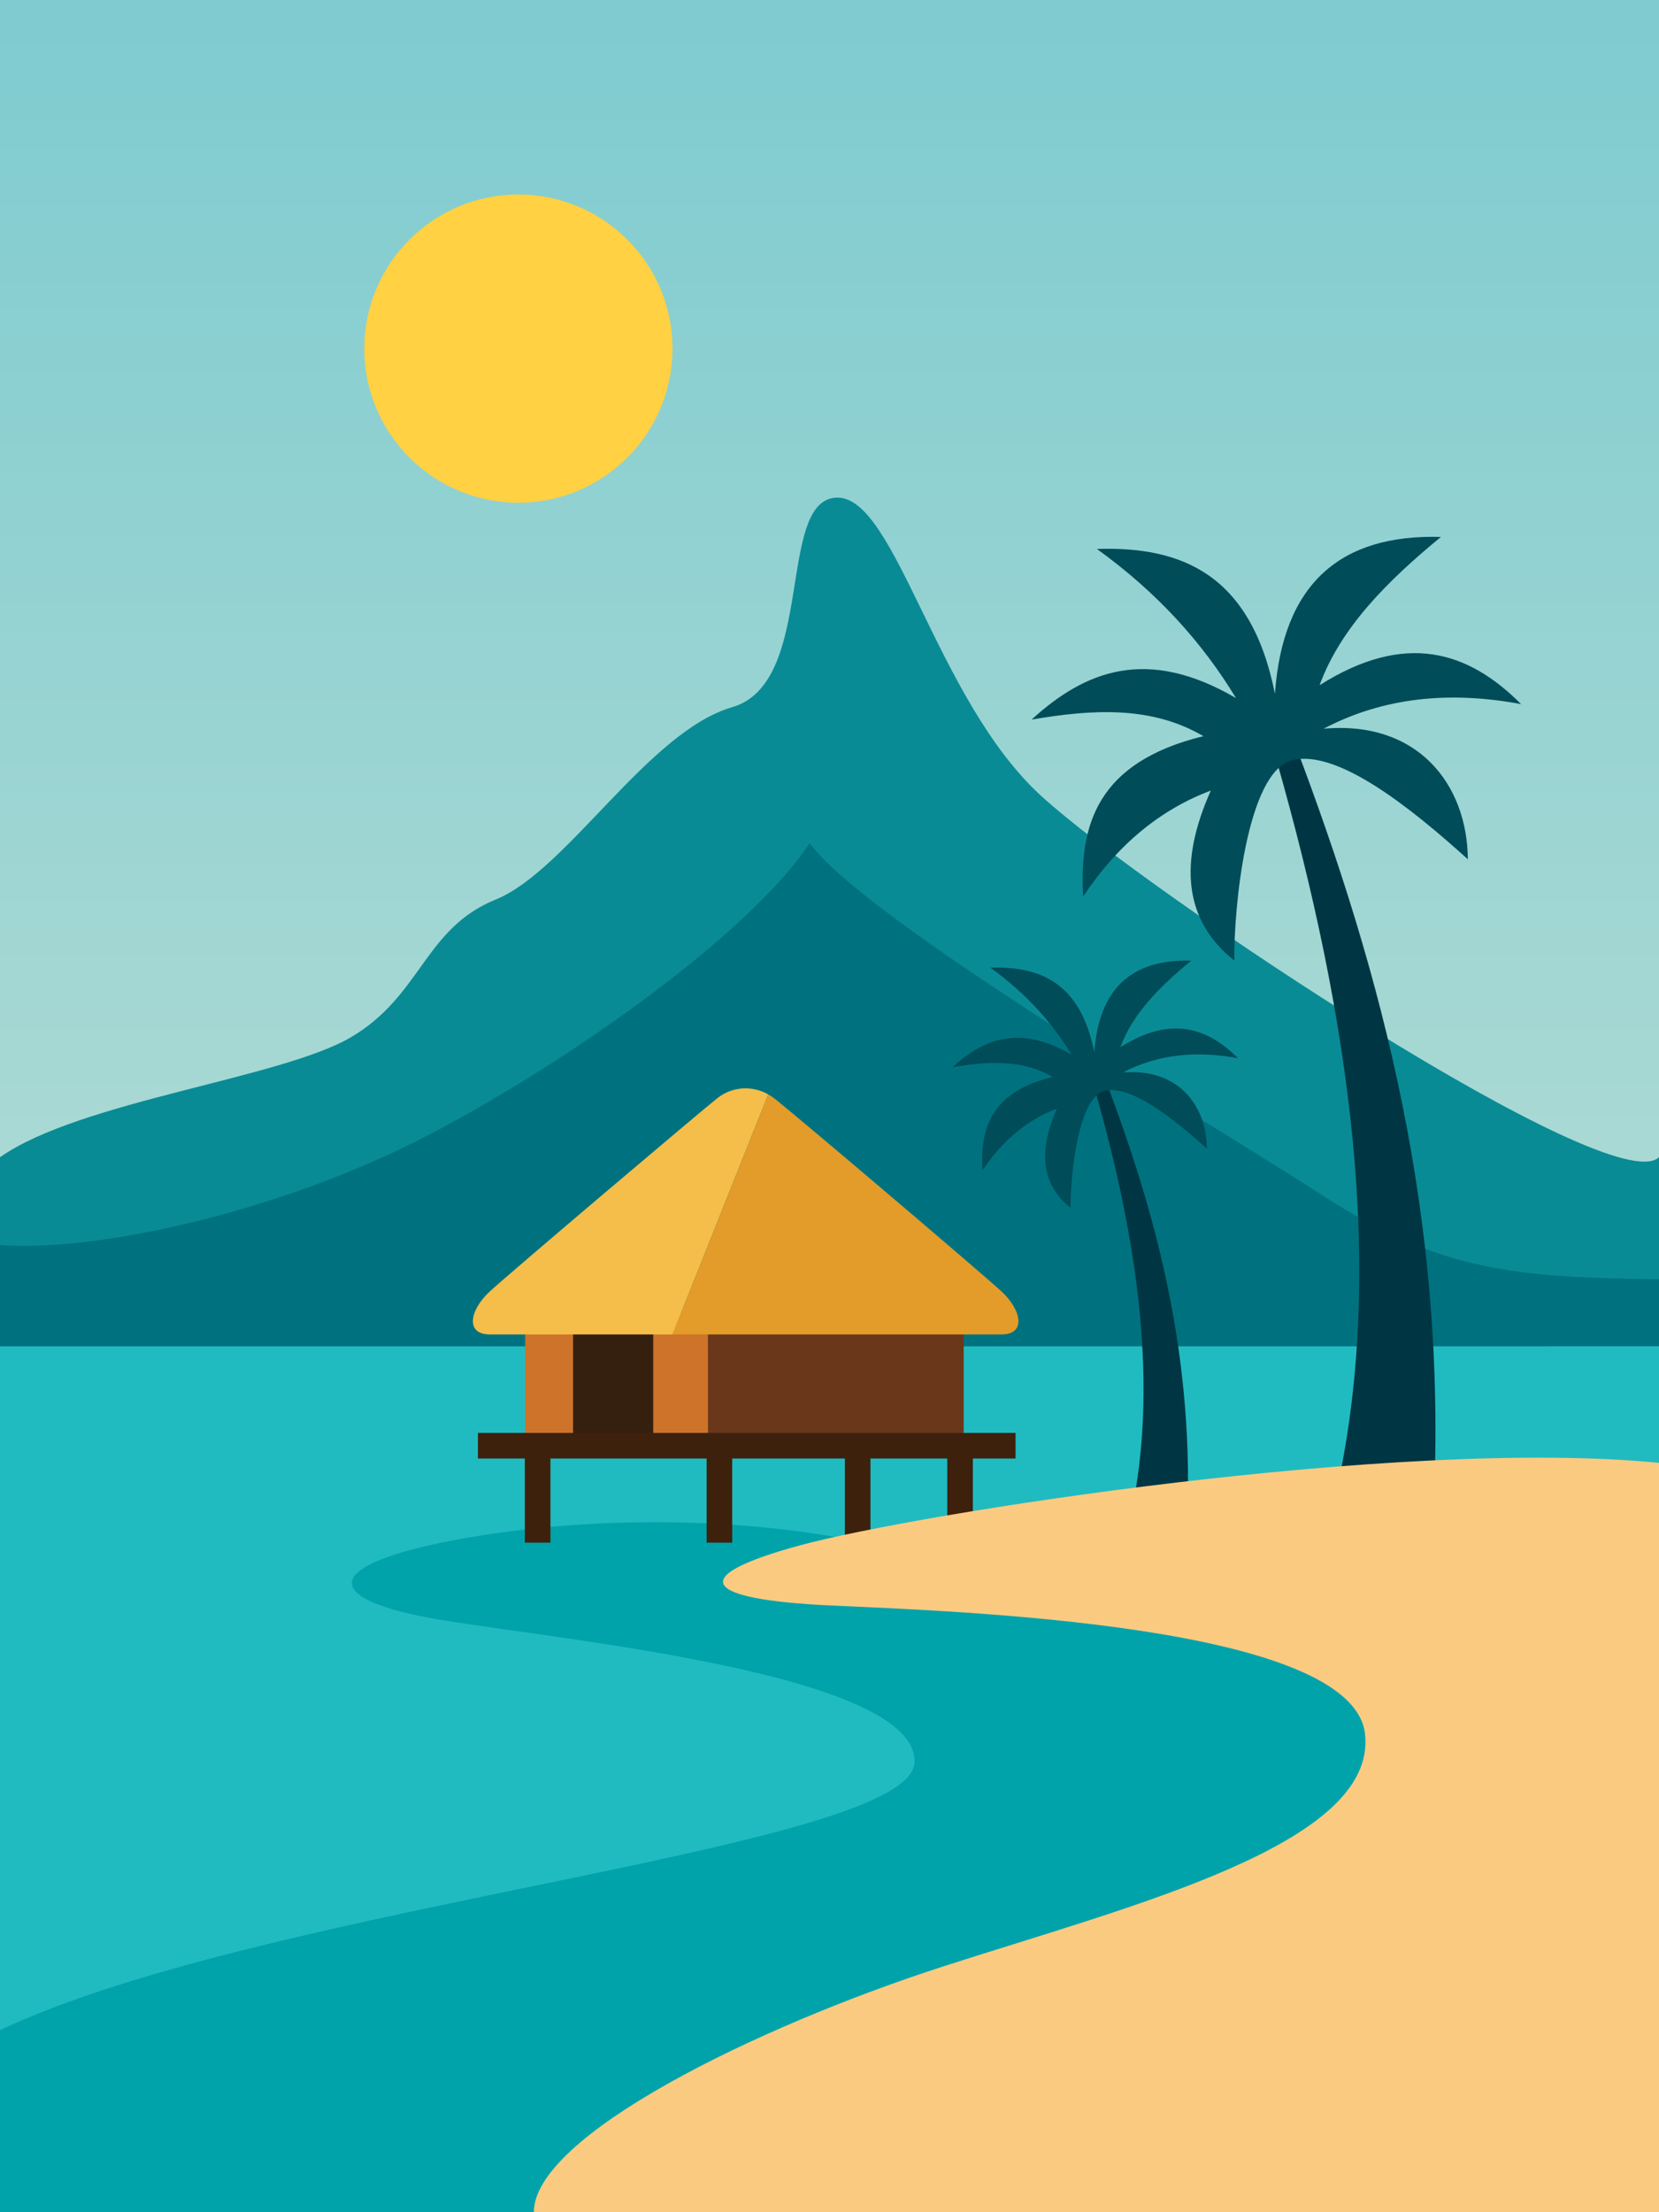 <?xml version="1.0" encoding="UTF-8"?>
<svg id="Layer_1" data-name="Layer 1" xmlns="http://www.w3.org/2000/svg" xmlns:xlink="http://www.w3.org/1999/xlink" viewBox="0 0 1296 1728">
  <defs>
    <style>
      .cls-1 {
        fill: #6a371a;
      }

      .cls-2 {
        fill: #e39c29;
      }

      .cls-3 {
        fill: #351f0e;
      }

      .cls-4 {
        fill: #ffd143;
      }

      .cls-5 {
        fill: #cd732a;
      }

      .cls-6 {
        fill: #004c59;
      }

      .cls-7 {
        fill: #00727f;
      }

      .cls-8 {
        fill: #01a3aa;
      }

      .cls-9 {
        fill: #3d210d;
      }

      .cls-10 {
        fill: #003643;
      }

      .cls-11 {
        fill: #f5bd4a;
      }

      .cls-12 {
        fill: #20bbc1;
      }

      .cls-13 {
        fill: #098b95;
      }

      .cls-14 {
        fill: url(#linear-gradient);
      }

      .cls-15 {
        fill: #fbca81;
      }
    </style>
    <linearGradient id="linear-gradient" x1="648" y1="965.72" x2="648" y2="0" gradientUnits="userSpaceOnUse">
      <stop offset="0" stop-color="#acdad4"/>
      <stop offset="1" stop-color="#7ecbd0"/>
    </linearGradient>
  </defs>
  <g id="water">
    <rect id="light" class="cls-12" y="1024.17" width="1296" height="703.83"/>
    <path id="dark" class="cls-8" d="M652.1,1200.52c-95.81-16.86-211.77-14.98-306.14,4.25s-95.25,45.17,0,60.82,369.39,42.12,368.5,110.5S209.77,1486.5,0,1585.78v142.22h1222.48l11.63-546.49-582.01,19.01Z"/>
  </g>
  <rect id="sky" class="cls-14" width="1296" height="965.72"/>
  <path id="light-2" data-name="light" class="cls-13" d="M0,903.9c62.75-43.97,219.73-61.49,274.51-93.91s57.02-84.75,112.7-107.33,119.21-131.25,184.73-150.26,34.38-160.77,81.02-163.68,77.49,157.64,160.89,233.44,446.23,316.87,482.16,281.74v120.27L0,1009.53v-105.63Z"/>
  <path id="dark-2" data-name="dark" class="cls-7" d="M0,972.45c77.05,5.89,221.7-26.83,334.7-85.86,112.99-59.03,252.07-158.61,297.84-228.07,42.78,59.63,311.25,217.34,402.48,276.37s151.69,62.79,260.98,64.4v52.32H0v-79.16Z"/>
  <g id="house">
    <rect id="front" class="cls-5" x="410.27" y="1025.7" width="142.8" height="100.62"/>
    <rect id="door" class="cls-3" x="447.69" y="1032.52" width="62.61" height="95.03"/>
    <rect id="side" class="cls-1" x="553.07" y="1025.7" width="199.76" height="100.62"/>
    <g id="roof">
      <path id="light-3" data-name="light" class="cls-11" d="M600.14,854.84l-74.8,187.51h-142.75c-19.23,0-15.8-18.93,0-33.54,15.8-14.61,165.58-141.41,177.99-151.16,11.14-8.76,26.67-10.09,39.56-2.81Z"/>
      <path id="dark-3" data-name="dark" class="cls-2" d="M782.41,1042.35h-257.07l74.8-187.51c1.47.82,2.89,1.76,4.28,2.81,13.58,10.3,162.19,136.55,177.99,151.16,15.8,14.61,19.23,33.54,0,33.54Z"/>
    </g>
    <polygon id="base" class="cls-9" points="793.35 1119.28 793.35 1139.28 760 1139.28 760 1205 740 1205 740 1139.28 680 1139.28 680 1205 660 1205 660 1139.28 572 1139.28 572 1205 552 1205 552 1139.28 430 1139.28 430 1205 410 1205 410 1139.28 373.35 1139.28 373.35 1119.28 793.35 1119.28"/>
  </g>
  <g id="palm">
    <g id="palm-2" data-name="palm">
      <path id="trunk" class="cls-10" d="M855.54,851.92c34.2,119.63,49.35,232.4,27.8,331.93l44.37-2.57c4.19-130.89-26.9-241.21-67.33-346.07l-4.83,16.7Z"/>
      <path id="head" class="cls-6" d="M862.71,852.18c20.62-5.22,54.34,21.85,80.12,45.15-.26-34.19-22.91-63.4-65.77-59.51,27.31-14.38,57.53-17.29,90.04-11.22-24.06-24.17-52.74-33.34-91.87-8.61,9.61-26.26,30.95-47.57,55.33-67.6-45.98-1.34-72.11,21.41-75.69,71.51-10.92-54.72-42.65-67.25-81.17-66.03,27.51,19.83,48.14,42.72,63.42,67.99-40.48-23.68-68.78-12.52-93.17,9.79,27.69-4.73,54.68-6.33,78.3,7.57-48.44,11.85-56.62,40.39-54.81,73.08,15.54-23.34,34.89-39.52,58.2-48.28-14.69,32.89-12.28,59.18,10.7,77.51-.26-24.27,5.74-86.13,26.36-91.35Z"/>
    </g>
    <g id="palm-3" data-name="palm">
      <path id="trunk-2" data-name="trunk" class="cls-10" d="M997.08,593.37c58.59,204.99,84.57,398.22,47.63,568.77l76.02-4.4c7.17-224.29-46.09-413.32-115.38-592.99l-8.27,28.62Z"/>
      <path id="head-2" data-name="head" class="cls-6" d="M1009.38,593.82c35.33-8.94,93.11,37.44,137.29,77.37-.45-58.58-39.26-108.64-112.7-101.96,46.79-24.64,98.58-29.62,154.29-19.23-41.23-41.41-90.38-57.14-157.42-14.76,16.47-44.99,53.04-81.5,94.81-115.83-78.79-2.29-123.56,36.68-129.69,122.53-18.71-93.76-73.08-115.24-139.08-113.14,47.14,33.98,82.49,73.2,108.67,116.5-69.37-40.57-117.85-21.46-159.65,16.77,47.44-8.11,93.7-10.84,134.16,12.97-83,20.3-97.02,69.21-93.91,125.22,26.62-39.99,59.78-67.72,99.73-82.73-25.17,56.37-21.05,101.41,18.34,132.82-.45-41.59,9.84-147.58,45.17-156.52Z"/>
    </g>
  </g>
  <path id="land" class="cls-15" d="M1296,1142.68c-202.48-20.09-580.09,39.65-671.02,64.4s-75.35,42.34,23.52,46.96,408.63,14.61,417.87,100.62-181.07,133.37-329.19,181.24c-148.12,47.88-320.15,132.84-320.15,192.11h878.97v-585.32Z"/>
  <circle id="sun" class="cls-4" cx="404.96" cy="272.31" r="120.38"/>
</svg>